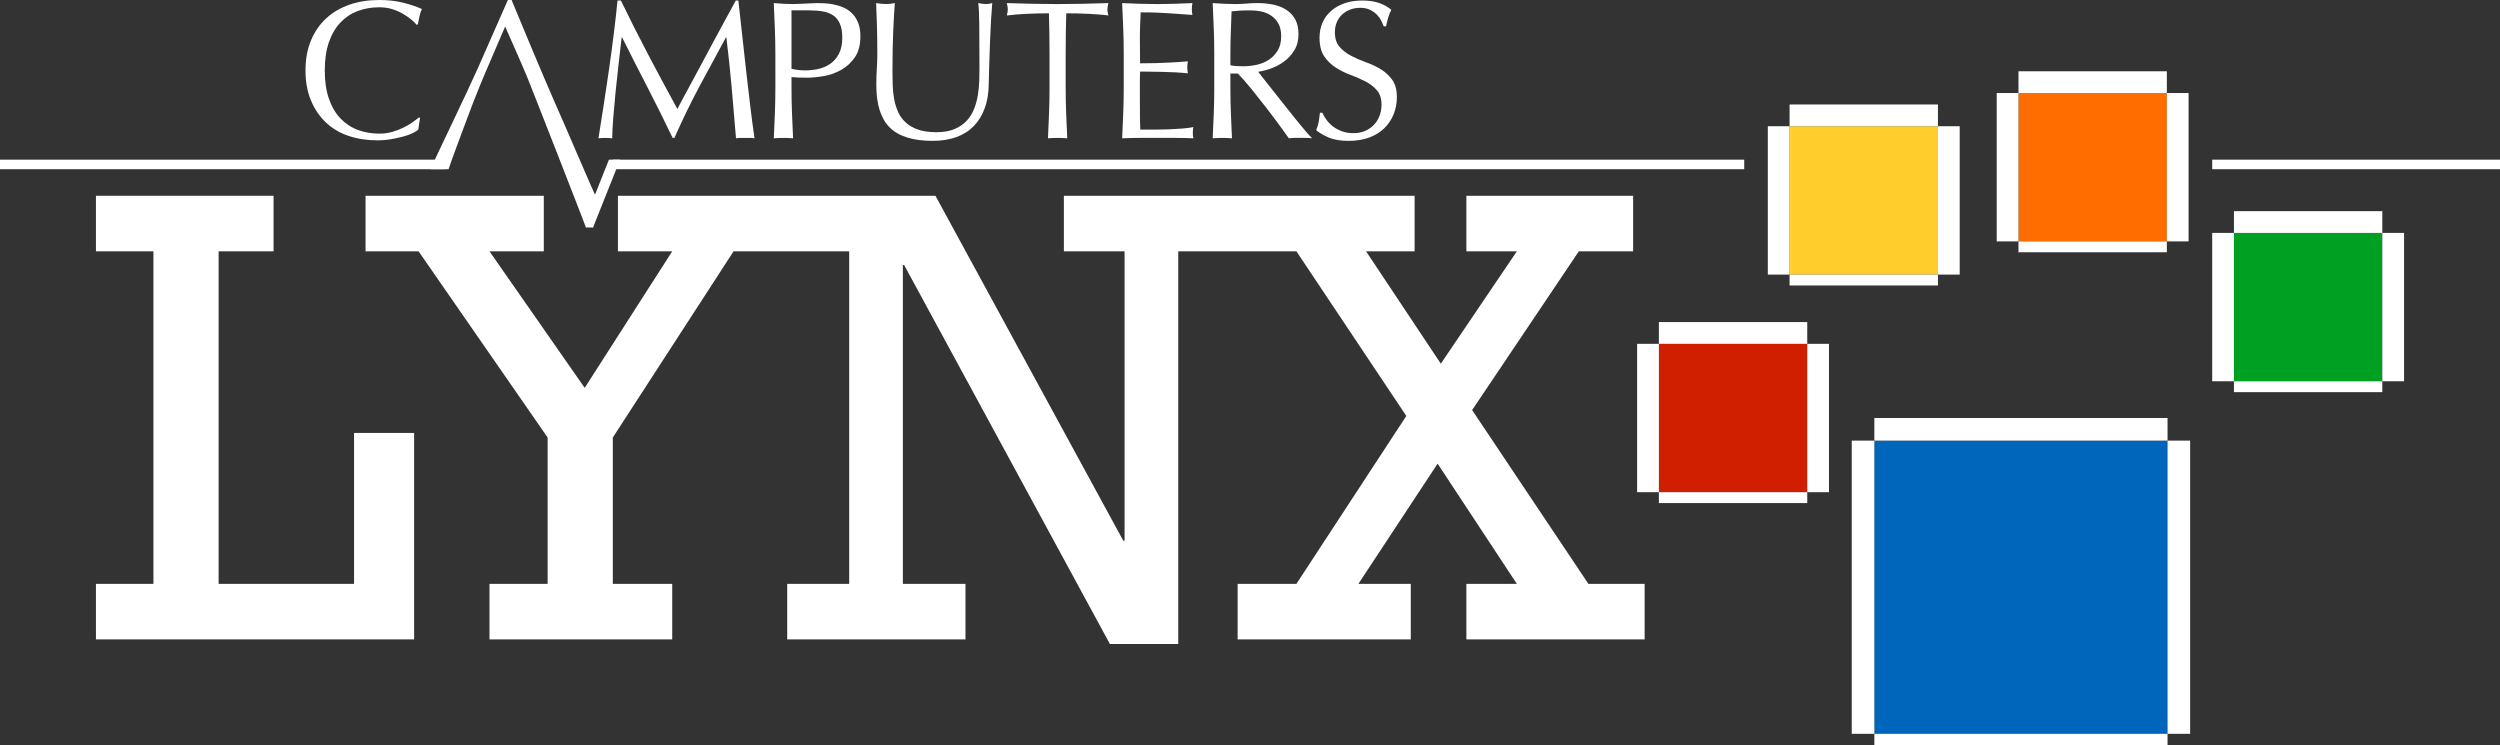 <?xml version="1.0" encoding="utf-8"?>
<!-- Generator: Adobe Illustrator 25.2.3, SVG Export Plug-In . SVG Version: 6.00 Build 0)  -->
<svg version="1.1" id="Layer_1" xmlns="http://www.w3.org/2000/svg" xmlns:xlink="http://www.w3.org/1999/xlink" x="0px" y="0px"
	 viewBox="0 0 3839 1144.19" style="enable-background:new 0 0 3839 1144.19;" xml:space="preserve">
<rect x="0" y="0" width="3839" height="1144.19" fill="#333333" stroke="none"/>
<style type="text/css">
	.st0{fill:#CF1E00;}
	.st1{fill:#FFCD2C;}
	.st2{fill:#FF6D00;}
	.st3{fill:#00A022;}
	.st4{fill:#0066BB;}
	.st5{fill:#FFFFFF;}
</style>
<g>
	<g>
		<g>
			<polygon class="st5" points="543.69,896.58 335.7,896.58 335.7,385.92 420.07,385.92 420.07,300.64 147.32,300.64 147.32,385.92 
				235.61,385.92 235.61,896.58 147.32,896.58 147.32,981.85 635.92,981.85 635.92,664.82 543.69,664.82 			"/>
		</g>
		<g>
			<polygon class="st5" points="2439.16,896.58 2260.6,629.71 2424.46,385.92 2507.84,385.92 2507.84,300.64 2251.77,300.64 
				2251.77,385.92 2329.28,385.92 2212.53,558.48 2097.72,385.92 2172.29,385.92 2172.29,300.64 1907.43,300.64 1904.45,300.64 
				1633.68,300.64 1633.68,385.92 1726.9,385.92 1726.9,830.36 1724.93,830.36 1436.47,300.64 1214.77,300.64 1208.84,300.64 
				948.88,300.64 948.88,385.92 1032.27,385.92 897.86,595.6 751.66,385.92 835.06,385.92 835.06,300.64 561.33,300.64 
				561.33,385.92 642.76,385.92 840.95,671.85 840.95,896.58 751.66,896.58 751.66,981.85 1032.27,981.85 1032.27,896.58 
				941.04,896.58 941.04,671.85 1126.47,385.92 1208.84,385.92 1214.77,385.92 1304.02,385.92 1304.02,896.58 1208.84,896.58 
				1208.84,981.85 1482.59,981.85 1482.59,896.58 1386.44,896.58 1386.44,406.99 1388.39,406.99 1704.33,988.88 1809.31,988.88 
				1809.31,385.92 1904.45,385.92 1907.43,385.92 1990.77,385.92 2159.54,638.74 1990.77,896.58 1900.51,896.58 1900.51,981.85 
				2166.4,981.85 2166.4,896.58 2085.94,896.58 2207.61,711.97 2329.28,896.58 2251.77,896.58 2251.77,981.85 2525.5,981.85 
				2525.5,896.58 			"/>
		</g>
	</g>
	<g>
		<rect x="2547.38" y="527.99" class="st0" width="227.82" height="227.82"/>
		<rect x="2547.38" y="494.58" class="st5" width="227.82" height="33.41"/>
		<rect x="2547.38" y="755.81" class="st5" width="227.82" height="16.7"/>
		
			<rect x="2416.77" y="625.19" transform="matrix(-1.836970e-16 1 -1 -1.836970e-16 3172.575 -1888.784)" class="st5" width="227.82" height="33.41"/>
		
			<rect x="2678" y="625.19" transform="matrix(-1.836970e-16 1 -1 -1.836970e-16 3433.801 -2150.01)" class="st5" width="227.82" height="33.41"/>
	</g>
	<g>
		<rect x="2748.08" y="193.85" class="st1" width="227.82" height="227.82"/>
		<rect x="2748.08" y="160.44" class="st5" width="227.82" height="33.41"/>
		<rect x="2748.08" y="421.67" class="st5" width="227.82" height="16.7"/>
		
			<rect x="2617.47" y="291.06" transform="matrix(-1.836970e-16 1 -1 -1.836970e-16 3039.137 -2423.619)" class="st5" width="227.82" height="33.41"/>
		
			<rect x="2878.69" y="291.06" transform="matrix(-1.836970e-16 1 -1 -1.836970e-16 3300.363 -2684.845)" class="st5" width="227.82" height="33.41"/>
	</g>
	<g>
		<rect x="3099.58" y="142.86" class="st2" width="227.82" height="227.82"/>
		<rect x="3099.58" y="109.45" class="st5" width="227.82" height="33.41"/>
		<rect x="3099.58" y="370.68" class="st5" width="227.82" height="16.7"/>
		
			<rect x="2968.96" y="240.07" transform="matrix(-1.836970e-16 1 -1 -1.836970e-16 3339.644 -2826.102)" class="st5" width="227.82" height="33.41"/>
		
			<rect x="3230.19" y="240.07" transform="matrix(-1.836970e-16 1 -1 -1.836970e-16 3600.87 -3087.329)" class="st5" width="227.82" height="33.41"/>
	</g>
	<g>
		<rect x="3430.46" y="357.66" class="st3" width="227.82" height="227.82"/>
		<rect x="3430.46" y="324.26" class="st5" width="227.82" height="33.41"/>
		<rect x="3430.46" y="585.48" class="st5" width="227.82" height="16.7"/>
		
			<rect x="3299.84" y="454.87" transform="matrix(-1.836970e-16 1 -1 -1.836970e-16 3885.328 -2942.182)" class="st5" width="227.82" height="33.41"/>
		
			<rect x="3561.07" y="454.87" transform="matrix(-1.836970e-16 1 -1 -1.836970e-16 4146.554 -3203.408)" class="st5" width="227.82" height="33.41"/>
	</g>
	<g>
		<rect x="2878.26" y="676.61" class="st4" width="450.22" height="450.22"/>
		<rect x="2878.26" y="641.9" class="st5" width="450.22" height="34.72"/>
		
			<rect x="2635.8" y="884.36" transform="matrix(-1.836970e-16 1 -1 -1.836970e-16 3762.626 -1959.187)" class="st5" width="450.22" height="34.72"/>
		
			<rect x="3120.73" y="884.36" transform="matrix(-1.836970e-16 1 -1 -1.836970e-16 4247.559 -2444.119)" class="st5" width="450.22" height="34.72"/>
		<rect x="2878.26" y="1126.83" class="st5" width="450.22" height="17.36"/>
	</g>
	<g>
		<path class="st5" d="M995.57,84.23c14.2,27,29.06,54.7,44.58,83.11c2.01-3.83,4.93-9.32,8.76-16.47
			c3.83-7.15,8.26-15.36,13.3-24.63c5.03-9.26,10.43-19.29,16.17-30.07c5.74-10.78,11.58-21.71,17.53-32.79
			c5.94-11.08,11.83-21.96,17.68-32.64c5.84-10.68,11.28-20.65,16.32-29.92h3.93c2.21,19.34,4.28,38.03,6.2,56.06
			c1.91,18.03,3.88,35.77,5.89,53.19c2.01,17.43,4.03,34.66,6.04,51.68c2.01,17.03,4.23,33.9,6.65,50.62
			c-2.42-0.41-4.79-0.6-7.1-0.6c-2.32,0-4.68,0-7.1,0c-2.42,0-4.79,0-7.1,0c-2.32,0-4.68,0.2-7.1,0.6
			c-2.22-26.79-4.43-52.79-6.65-77.97c-2.22-25.18-4.94-50.87-8.16-77.07h-0.6c-13.9,25.39-27.55,50.62-40.95,75.71
			c-13.4,25.08-26.14,51.33-38.23,78.73h-2.72c-12.09-25.39-24.74-50.82-37.93-76.31c-13.2-25.49-26.44-51.53-39.74-78.13h-0.6
			c-1.41,12.49-2.98,26.04-4.68,40.65c-1.71,14.61-3.28,29.01-4.68,43.22c-1.41,14.2-2.62,27.61-3.63,40.2
			c-1.01,12.59-1.51,22.92-1.51,30.98c-3.23-0.41-6.75-0.6-10.58-0.6c-3.83,0-7.36,0.2-10.58,0.6c2.62-16.32,5.34-33.55,8.16-51.68
			c2.82-18.13,5.54-36.37,8.16-54.7c2.62-18.33,5.03-36.42,7.25-54.25c2.21-17.83,4.13-34.8,5.74-50.93h5.14
			C967.31,29.42,981.36,57.23,995.57,84.23z"/>
		<path class="st5" d="M1190.65,83.02c0-13.3-0.26-26.34-0.76-39.14c-0.51-12.79-1.06-25.84-1.66-39.14
			c4.84,0.41,9.72,0.76,14.66,1.06c4.93,0.3,9.82,0.45,14.66,0.45c2.42,0,5.34-0.1,8.77-0.3c3.42-0.2,6.9-0.35,10.43-0.45
			c3.52-0.1,6.9-0.25,10.12-0.45c3.22-0.2,5.94-0.3,8.16-0.3c3.02,0,6.75,0.1,11.18,0.3c4.43,0.2,9.11,0.81,14.05,1.81
			c4.93,1.01,9.82,2.52,14.66,4.53c4.84,2.02,9.22,4.94,13.15,8.76c3.93,3.83,7.1,8.61,9.52,14.36c2.42,5.74,3.63,12.84,3.63,21.31
			c0,13.3-2.87,24.08-8.61,32.34c-5.74,8.26-12.8,14.71-21.16,19.34c-8.36,4.64-17.23,7.76-26.6,9.37
			c-9.37,1.62-17.68,2.42-24.93,2.42c-4.64,0-8.87-0.05-12.69-0.15c-3.83-0.1-7.76-0.35-11.79-0.76V135c0,13.3,0.25,26.4,0.76,39.29
			c0.5,12.9,1.06,25.59,1.66,38.08c-4.64-0.41-9.57-0.6-14.81-0.6c-5.24,0-10.18,0.2-14.81,0.6c0.6-12.49,1.16-25.18,1.66-38.08
			c0.5-12.89,0.76-25.99,0.76-39.29V83.02z M1215.44,105.68c6.85,1.62,14,2.42,21.46,2.42c6.24,0,12.69-0.7,19.34-2.12
			c6.65-1.41,12.74-3.98,18.28-7.71c5.54-3.73,10.07-8.86,13.6-15.41c3.52-6.55,5.29-14.96,5.29-25.24c0-8.66-1.21-15.72-3.63-21.16
			c-2.42-5.44-5.79-9.67-10.12-12.69c-4.33-3.02-9.62-5.09-15.87-6.2c-6.25-1.1-13.3-1.66-21.16-1.66h-27.2V105.68z"/>
		<path class="st5" d="M1504.06,102.96c0-28.61-0.1-50.67-0.3-66.19c-0.2-15.51-0.71-26.19-1.51-32.04
			c2.21,0.41,4.33,0.76,6.35,1.06c2.01,0.3,4.03,0.45,6.04,0.45c2.62,0,5.64-0.5,9.07-1.51c-0.6,7.06-1.21,15.47-1.81,25.24
			c-0.6,9.78-1.11,20.25-1.51,31.43c-0.41,11.18-0.81,22.67-1.21,34.45c-0.41,11.79-0.71,23.22-0.91,34.3
			c-0.2,13.5-2.27,25.59-6.2,36.27c-3.93,10.68-9.52,19.75-16.77,27.2c-7.25,7.46-16.17,13.1-26.75,16.92
			c-10.58,3.83-22.72,5.74-36.42,5.74c-30.22,0-52.19-6.85-65.89-20.55c-13.7-13.7-20.55-35.36-20.55-64.98
			c0-9.47,0.25-17.88,0.76-25.24c0.5-7.35,0.76-14.86,0.76-22.52c0-16.92-0.2-31.93-0.6-45.03c-0.41-13.09-0.81-24.18-1.21-33.24
			c2.42,0.41,5.03,0.76,7.86,1.06c2.82,0.3,5.44,0.45,7.86,0.45c2.21,0,4.38-0.15,6.5-0.45s4.28-0.65,6.5-1.06
			c-0.41,4.43-0.81,10.23-1.21,17.38c-0.41,7.15-0.81,15.26-1.21,24.33c-0.41,9.07-0.71,18.84-0.91,29.32
			c-0.2,10.48-0.3,21.36-0.3,32.64c0,6.85,0.1,13.95,0.3,21.31c0.2,7.36,0.91,14.51,2.12,21.46c1.21,6.95,3.17,13.6,5.89,19.95
			c2.72,6.35,6.6,11.89,11.64,16.62c5.03,4.74,11.38,8.46,19.04,11.18c7.65,2.72,17.12,4.08,28.41,4.08
			c11.08,0,20.4-1.61,27.96-4.84c7.56-3.22,13.75-7.45,18.59-12.69c4.84-5.24,8.61-11.28,11.33-18.13c2.72-6.85,4.68-14,5.89-21.46
			c1.21-7.45,1.91-14.91,2.12-22.36C1503.96,116.06,1504.06,109.21,1504.06,102.96z"/>
		<path class="st5" d="M1610.75,20.46c-5.24,0-10.73,0.05-16.47,0.15c-5.74,0.1-11.48,0.3-17.23,0.6
			c-5.74,0.3-11.29,0.66-16.62,1.06c-5.34,0.41-10.12,0.91-14.36,1.51c1.01-3.63,1.51-6.85,1.51-9.67c0-2.21-0.51-5.34-1.51-9.37
			c13.3,0.41,26.29,0.76,38.99,1.06c12.69,0.3,25.69,0.45,38.99,0.45c13.3,0,26.29-0.15,38.99-0.45c12.69-0.3,25.69-0.65,38.99-1.06
			c-1.01,4.03-1.51,7.25-1.51,9.67c0,2.62,0.5,5.74,1.51,9.37c-4.23-0.6-9.02-1.11-14.36-1.51c-5.34-0.4-10.88-0.76-16.62-1.06
			c-5.74-0.3-11.48-0.5-17.23-0.6c-5.74-0.1-11.23-0.15-16.47-0.15c-0.6,20.75-0.91,41.61-0.91,62.56V135
			c0,13.3,0.25,26.4,0.76,39.29c0.5,12.9,1.06,25.59,1.66,38.08c-4.64-0.41-9.57-0.6-14.81-0.6c-5.24,0-10.18,0.2-14.81,0.6
			c0.6-12.49,1.16-25.18,1.66-38.08c0.5-12.89,0.76-25.99,0.76-39.29V83.02C1611.65,62.06,1611.35,41.21,1610.75,20.46z"/>
		<path class="st5" d="M1724.84,43.43c-0.51-12.89-1.06-25.79-1.66-38.68c9.07,0.41,18.08,0.76,27.05,1.06
			c8.96,0.3,17.98,0.45,27.05,0.45c9.07,0,18.03-0.15,26.9-0.45c8.86-0.3,17.83-0.65,26.9-1.06c-0.6,3.02-0.91,6.04-0.91,9.07
			s0.3,6.04,0.91,9.07c-6.45-0.4-12.34-0.8-17.68-1.21c-5.34-0.4-10.98-0.8-16.92-1.21c-5.95-0.4-12.44-0.76-19.49-1.06
			c-7.06-0.3-15.52-0.45-25.39-0.45c-0.2,6.45-0.45,12.59-0.76,18.44c-0.3,5.85-0.45,12.49-0.45,19.95c0,7.86,0.05,15.52,0.15,22.97
			c0.1,7.46,0.15,13.1,0.15,16.92c8.86,0,16.82-0.1,23.88-0.3c7.05-0.2,13.5-0.45,19.34-0.76c5.84-0.3,11.23-0.6,16.17-0.91
			c4.93-0.3,9.62-0.65,14.05-1.06c-0.6,3.02-0.91,6.15-0.91,9.37c0,3.02,0.3,6.04,0.91,9.07c-5.24-0.6-11.33-1.1-18.29-1.51
			c-6.95-0.4-13.9-0.65-20.85-0.76c-6.95-0.1-13.5-0.2-19.64-0.3c-6.15-0.1-11.03-0.15-14.66-0.15c0,1.81-0.05,3.78-0.15,5.89
			c-0.1,2.12-0.15,4.79-0.15,8.01v11.79v18.13c0,11.48,0.05,20.96,0.15,28.41c0.1,7.46,0.25,13.1,0.45,16.92c6.65,0,13.7,0,21.16,0
			c7.66,0,15.16-0.15,22.52-0.45c7.35-0.3,14.3-0.7,20.85-1.21c6.55-0.5,12.24-1.26,17.08-2.27c-0.41,1.41-0.66,2.98-0.76,4.68
			c-0.1,1.71-0.15,3.28-0.15,4.68c0,3.23,0.3,5.85,0.91,7.86c-9.07-0.41-18.09-0.6-27.05-0.6c-8.97,0-18.09,0-27.35,0
			c-9.27,0-18.44,0-27.5,0c-9.07,0-18.24,0.2-27.5,0.6c0.6-12.89,1.16-25.74,1.66-38.53c0.5-12.79,0.76-25.84,0.76-39.14V82.71
			C1725.59,69.42,1725.34,56.32,1724.84,43.43z"/>
		<path class="st5" d="M1864.62,83.02c0-13.3-0.26-26.34-0.76-39.14c-0.51-12.79-1.06-25.84-1.66-39.14
			c5.84,0.41,11.58,0.76,17.23,1.06c5.64,0.3,11.38,0.45,17.23,0.45c5.84,0,11.58-0.25,17.23-0.76c5.64-0.5,11.38-0.76,17.23-0.76
			c8.46,0,16.52,0.81,24.18,2.42c7.65,1.62,14.36,4.28,20.1,8.01c5.74,3.73,10.28,8.61,13.6,14.66c3.32,6.04,4.99,13.6,4.99,22.67
			c0,9.67-2.17,17.98-6.5,24.93c-4.33,6.95-9.62,12.69-15.87,17.23c-6.25,4.53-12.95,8.06-20.1,10.58
			c-7.15,2.52-13.65,4.18-19.49,4.99c2.42,3.02,5.74,7.25,9.97,12.69c4.23,5.44,8.96,11.44,14.2,17.98
			c5.24,6.55,10.68,13.4,16.32,20.55c5.64,7.15,11.08,14.01,16.32,20.55c5.24,6.55,10.17,12.54,14.81,17.98
			c4.63,5.44,8.36,9.57,11.18,12.39c-3.02-0.41-6.04-0.6-9.07-0.6c-3.02,0-6.04,0-9.07,0c-2.82,0-5.74,0-8.77,0s-5.95,0.2-8.76,0.6
			c-3.02-4.23-7.61-10.58-13.75-19.04c-6.15-8.46-12.95-17.53-20.4-27.2c-7.46-9.67-15.06-19.29-22.82-28.86
			c-7.76-9.57-14.86-17.68-21.31-24.33h-11.48V135c0,13.3,0.25,26.4,0.76,39.29c0.5,12.9,1.06,25.59,1.66,38.08
			c-4.64-0.41-9.57-0.6-14.81-0.6c-5.24,0-10.18,0.2-14.81,0.6c0.6-12.49,1.16-25.18,1.66-38.08c0.5-12.89,0.76-25.99,0.76-39.29
			V83.02z M1889.4,100.24c2.82,0.6,5.89,1.01,9.22,1.21c3.32,0.2,7,0.3,11.03,0.3c6.24,0,12.74-0.7,19.49-2.12
			c6.75-1.41,12.94-3.88,18.59-7.4c5.64-3.52,10.32-8.26,14.05-14.2c3.73-5.94,5.59-13.45,5.59-22.52c0-7.86-1.46-14.36-4.38-19.49
			c-2.92-5.14-6.7-9.22-11.33-12.24c-4.64-3.02-9.67-5.09-15.11-6.2c-5.44-1.1-10.78-1.66-16.02-1.66c-7.05,0-12.9,0.15-17.53,0.45
			c-4.64,0.3-8.57,0.66-11.79,1.06c-0.41,11.08-0.81,22.06-1.21,32.94c-0.41,10.88-0.6,21.76-0.6,32.64V100.24z"/>
		<path class="st5" d="M2037.03,184.11c2.72,3.73,6.04,7.1,9.97,10.12c3.93,3.02,8.51,5.49,13.75,7.4
			c5.24,1.92,11.08,2.87,17.53,2.87c6.65,0,12.64-1.16,17.98-3.48c5.34-2.31,9.87-5.44,13.6-9.37c3.73-3.93,6.6-8.56,8.61-13.9
			c2.01-5.34,3.02-11.03,3.02-17.08c0-9.27-2.37-16.62-7.1-22.06c-4.74-5.44-10.63-9.97-17.68-13.6
			c-7.05-3.63-14.66-6.95-22.82-9.97c-8.16-3.02-15.77-6.8-22.82-11.33c-7.05-4.53-12.95-10.32-17.68-17.38
			c-4.74-7.05-7.1-16.52-7.1-28.41c0-8.46,1.51-16.17,4.53-23.12s7.4-12.94,13.15-17.98c5.74-5.03,12.64-8.96,20.7-11.79
			c8.06-2.82,17.12-4.23,27.2-4.23c9.67,0,18.03,1.16,25.08,3.48c7.05,2.32,13.6,5.89,19.64,10.73c-1.81,3.43-3.32,7.06-4.53,10.88
			c-1.21,3.83-2.42,8.67-3.63,14.51h-3.63c-1.01-2.82-2.37-5.89-4.08-9.22c-1.71-3.32-4.03-6.39-6.95-9.22
			c-2.92-2.82-6.4-5.19-10.43-7.1c-4.03-1.91-8.87-2.87-14.51-2.87c-5.64,0-10.83,0.91-15.56,2.72c-4.74,1.81-8.87,4.38-12.39,7.71
			c-3.53,3.32-6.25,7.31-8.16,11.94c-1.92,4.64-2.87,9.67-2.87,15.11c0,9.47,2.37,16.92,7.1,22.36
			c4.73,5.44,10.62,10.03,17.68,13.75c7.05,3.73,14.66,7.06,22.82,9.97c8.16,2.92,15.76,6.5,22.82,10.73
			c7.05,4.23,12.94,9.67,17.68,16.32c4.73,6.65,7.1,15.52,7.1,26.6c0,9.27-1.66,18.03-4.99,26.29c-3.32,8.26-8.16,15.47-14.51,21.61
			c-6.35,6.15-14.11,10.88-23.27,14.2c-9.17,3.32-19.6,4.99-31.28,4.99c-12.5,0-22.62-1.66-30.37-4.99
			c-7.76-3.32-14.26-7.1-19.49-11.33c1.81-4.63,3.07-8.81,3.78-12.54c0.7-3.73,1.36-8.51,1.96-14.36h3.63
			C2032.15,176.71,2034.31,180.39,2037.03,184.11z"/>
	</g>
	<g>
		<path class="st5" d="M866.47,190.41c-4.13-9.27-8.75-19.79-13.9-31.59c-5.14-11.78-10.63-24.52-16.48-38.23
			c-5.83-13.7-11.68-27.5-17.53-41.4c-5.85-13.91-11.58-27.65-17.22-41.25C795.7,24.33,790.47,11.69,785.63,0h-5.73
			c-15.73,36.07-31.35,71.53-46.85,106.39c-15.52,34.86-55.84,118.2-72.17,153.46c0.01,0,27.96,0,27.96,0
			c2.62-9.26,25.36-69.28,30.6-83.5c5.24-14.2,11.09-29.16,17.53-44.87c0.01,0,5.76-13.91,5.75-13.91l32.94-76.77
			c0,0,25.63,57.38,33.55,76.77c9.49,23.24,89.16,227.12,90.57,231.75c2.83-0.4,12.25-48.03,15.08-47.63
			C912.24,296.85,870.6,199.68,866.47,190.41z"/>
	</g>
	<g>
		<path class="st5" d="M633.66,204.46c-3.93,1.92-8.67,3.63-14.2,5.14c-5.54,1.51-11.74,2.87-18.59,4.08
			c-6.85,1.21-14.01,1.81-21.46,1.81c-15.92,0-30.63-2.27-44.12-6.8c-13.5-4.53-25.14-11.43-34.91-20.7
			c-9.78-9.26-17.43-20.6-22.97-34c-5.54-13.4-8.31-28.66-8.31-45.79c0-17.12,2.77-32.39,8.31-45.79c5.54-13.4,13.3-24.73,23.27-34
			c9.97-9.26,21.91-16.32,35.81-21.16C550.39,2.42,565.7,0,582.43,0c13.3,0,25.43,1.36,36.42,4.08c10.98,2.72,20.7,6,29.16,9.82
			c-1.61,2.82-2.92,6.65-3.93,11.48c-1.01,4.84-1.81,8.87-2.42,12.09l-1.81,0.6c-2.02-2.42-4.84-5.14-8.46-8.16
			c-3.63-3.02-7.86-5.94-12.69-8.76c-4.84-2.82-10.28-5.19-16.32-7.1c-6.04-1.91-12.69-2.87-19.95-2.87
			c-11.89,0-22.92,1.92-33.09,5.74c-10.18,3.83-19.04,9.72-26.6,17.68c-7.56,7.96-13.45,18.03-17.68,30.22
			c-4.23,12.19-6.35,26.65-6.35,43.37c0,16.73,2.12,31.18,6.35,43.37c4.23,12.19,10.12,22.27,17.68,30.22
			c7.56,7.96,16.42,13.86,26.6,17.68c10.17,3.83,21.2,5.74,33.09,5.74c7.25,0,13.95-0.91,20.1-2.72c6.14-1.81,11.79-3.98,16.92-6.5
			c5.14-2.52,9.77-5.24,13.9-8.16c4.13-2.92,7.6-5.49,10.43-7.71l1.21,1.21l-2.72,17.83C640.46,200.79,637.59,202.55,633.66,204.46z
			"/>
	</g>
	<g>
		<rect x="941.06" y="245.16" class="st5" width="1737.37" height="14.68"/>
	</g>
	<g>
		<rect x="3397.05" y="245.16" class="st5" width="441.95" height="14.68"/>
	</g>
	<g>
		<rect x="0" y="245.16" class="st5" width="683.68" height="14.68"/>
	</g>
	<polygon class="st5" points="897.18,340.34 910.68,349.32 952.19,245.16 935.11,245.16 	"/>
	<rect x="899.77" y="338.41" class="st5" width="10.91" height="10.91"/>
</g>
</svg>
